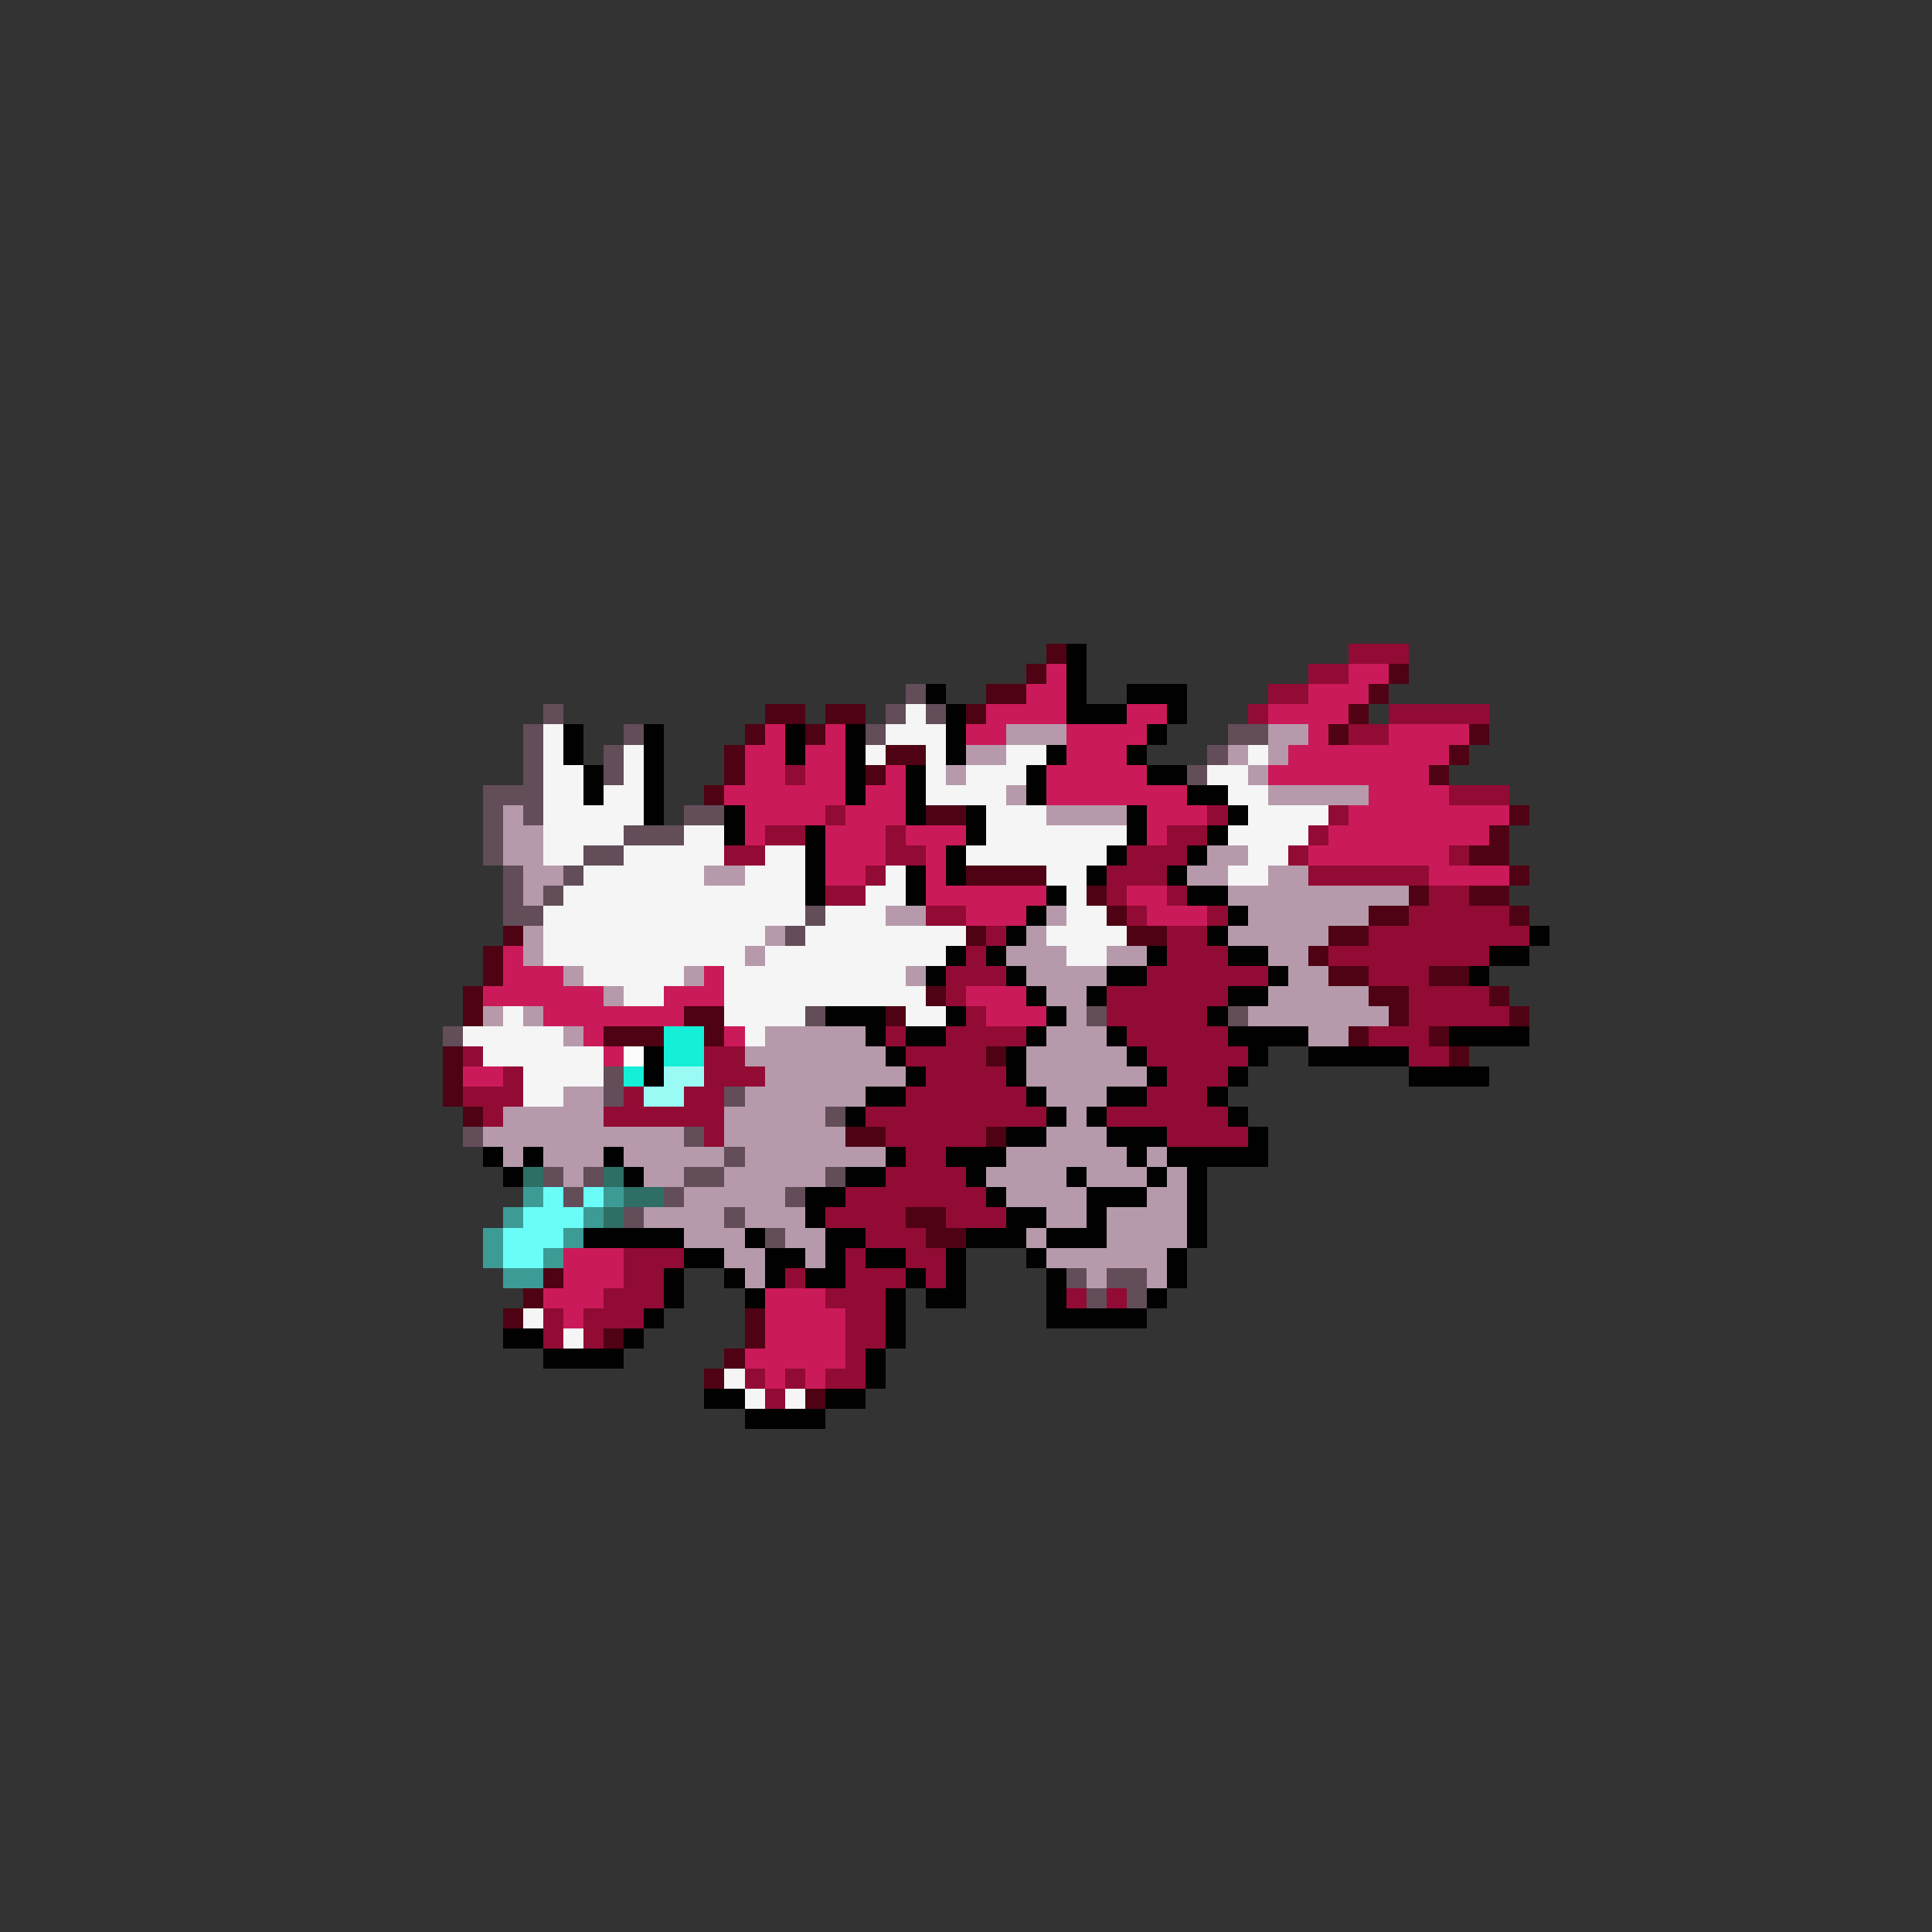 <svg xmlns="http://www.w3.org/2000/svg" viewBox="0 -0.5 96 96" shape-rendering="crispEdges">
<rect x="0" y="-0.5" width="96" height="96" fill="#333333" stroke="none"/>
<path stroke="#4e0213" d="M52 32h1M51 33h1M69 33h1M49 34h2M68 34h1M38 35h2M41 35h2M48 35h1M67 35h1M37 36h1M40 36h1M66 36h1M73 36h1M36 37h1M44 37h2M72 37h1M36 38h1M43 38h1M71 38h1M35 39h1M46 40h2M75 40h1M74 41h1M73 42h2M48 43h4M75 43h1M54 44h1M70 44h1M73 44h2M55 45h1M68 45h2M75 45h1M25 46h1M48 46h1M56 46h2M66 46h2M24 47h1M65 47h1M24 48h1M66 48h2M71 48h2M23 49h1M46 49h1M68 49h2M74 49h1M23 50h1M34 50h2M44 50h1M69 50h1M75 50h1M30 51h3M35 51h1M67 51h1M71 51h1M22 52h1M49 52h1M72 52h1M22 53h1M22 54h1M23 55h1M42 56h2M49 56h1M45 60h2M46 61h2M27 63h1M26 64h1M25 65h1M37 65h1M30 66h1M37 66h1M36 67h1M35 68h1M40 69h1" />
<path stroke="#010101" d="M53 32h1M53 33h1M46 34h1M53 34h1M56 34h3M47 35h1M53 35h3M58 35h1M28 36h1M32 36h1M39 36h1M42 36h1M47 36h1M57 36h1M28 37h1M32 37h1M39 37h1M42 37h1M47 37h1M52 37h1M56 37h1M29 38h1M32 38h1M42 38h1M45 38h1M51 38h1M57 38h2M29 39h1M32 39h1M42 39h1M45 39h1M51 39h1M59 39h2M32 40h1M36 40h1M45 40h1M48 40h1M56 40h1M61 40h1M36 41h1M40 41h1M48 41h1M56 41h1M60 41h1M40 42h1M47 42h1M55 42h1M59 42h1M40 43h1M45 43h1M47 43h1M54 43h1M58 43h1M40 44h1M45 44h1M52 44h1M59 44h2M51 45h1M61 45h1M50 46h1M60 46h1M76 46h1M47 47h1M49 47h1M57 47h1M61 47h2M74 47h2M46 48h1M50 48h1M55 48h2M63 48h1M73 48h1M51 49h1M54 49h1M61 49h2M41 50h3M47 50h1M52 50h1M60 50h1M43 51h1M45 51h2M51 51h1M55 51h1M61 51h4M72 51h4M32 52h1M44 52h1M50 52h1M56 52h1M62 52h1M65 52h5M32 53h1M45 53h1M50 53h1M57 53h1M61 53h1M70 53h4M43 54h2M51 54h1M55 54h2M60 54h1M42 55h1M52 55h1M54 55h1M61 55h1M50 56h2M55 56h3M62 56h1M24 57h1M26 57h1M30 57h1M44 57h1M47 57h3M56 57h1M58 57h5M25 58h1M31 58h1M42 58h2M48 58h1M53 58h1M57 58h1M59 58h1M40 59h2M49 59h1M54 59h3M59 59h1M40 60h1M50 60h2M54 60h1M59 60h1M29 61h5M37 61h1M41 61h2M48 61h3M52 61h3M59 61h1M34 62h2M38 62h2M41 62h1M43 62h2M47 62h1M51 62h1M58 62h1M33 63h1M36 63h1M38 63h1M40 63h2M45 63h1M47 63h1M52 63h1M58 63h1M33 64h1M37 64h1M44 64h1M46 64h2M52 64h1M57 64h1M32 65h1M44 65h1M52 65h5M25 66h2M31 66h1M44 66h1M27 67h4M43 67h1M43 68h1M35 69h2M41 69h2M37 70h4" />
<path stroke="#920b34" d="M67 32h3M65 33h2M63 34h2M62 35h1M69 35h5M67 36h2M39 38h1M72 39h3M41 40h1M60 40h1M66 40h1M38 41h2M44 41h1M58 41h2M65 41h1M36 42h2M44 42h2M56 42h3M64 42h1M72 42h1M43 43h1M55 43h3M65 43h6M41 44h2M55 44h1M58 44h1M71 44h2M46 45h2M56 45h1M60 45h1M70 45h5M49 46h1M58 46h2M68 46h8M48 47h1M58 47h3M66 47h8M47 48h3M57 48h6M68 48h3M47 49h1M55 49h6M70 49h4M48 50h1M55 50h5M70 50h5M44 51h1M47 51h4M56 51h5M68 51h3M23 52h1M35 52h2M45 52h4M57 52h5M70 52h2M25 53h1M35 53h3M46 53h4M58 53h3M23 54h3M31 54h1M34 54h2M45 54h6M57 54h3M24 55h1M30 55h6M43 55h9M55 55h6M35 56h1M44 56h5M58 56h4M45 57h2M44 58h4M42 59h7M41 60h4M47 60h3M43 61h3M31 62h3M42 62h1M45 62h2M31 63h2M39 63h1M42 63h3M46 63h1M30 64h3M41 64h3M53 64h1M55 64h1M27 65h1M29 65h3M42 65h2M27 66h1M29 66h1M42 66h2M42 67h1M37 68h1M39 68h1M41 68h2M38 69h1" />
<path stroke="#cb1a59" d="M52 33h1M67 33h2M51 34h2M65 34h3M49 35h4M56 35h2M63 35h4M38 36h1M41 36h1M48 36h2M53 36h4M65 36h1M69 36h4M37 37h2M40 37h2M53 37h3M64 37h8M37 38h2M40 38h2M44 38h1M52 38h5M63 38h8M36 39h6M43 39h2M52 39h7M68 39h4M37 40h4M42 40h3M57 40h3M67 40h8M37 41h1M41 41h3M45 41h3M57 41h1M66 41h8M41 42h3M46 42h1M65 42h7M41 43h2M46 43h1M71 43h4M46 44h6M56 44h2M48 45h3M57 45h3M25 47h1M25 48h3M35 48h1M24 49h6M33 49h3M48 49h3M27 50h7M49 50h3M29 51h1M36 51h1M30 52h1M23 53h2M28 62h3M28 63h3M27 64h3M38 64h3M28 65h1M38 65h4M38 66h4M37 67h5M38 68h1M40 68h1" />
<path stroke="#624d59" d="M45 34h1M27 35h1M44 35h1M46 35h1M26 36h1M31 36h1M43 36h1M61 36h2M26 37h1M30 37h1M60 37h1M26 38h1M30 38h1M59 38h1M24 39h3M24 40h1M26 40h1M34 40h2M24 41h1M31 41h3M24 42h1M29 42h2M25 43h1M28 43h1M25 44h1M27 44h1M25 45h2M40 45h1M39 46h1M40 50h1M54 50h1M61 50h1M22 51h1M30 53h1M30 54h1M36 54h1M41 55h1M23 56h1M34 56h1M36 57h1M27 58h1M29 58h1M34 58h2M41 58h1M28 59h1M33 59h1M39 59h1M31 60h1M36 60h1M38 61h1M53 63h1M55 63h2M54 64h1M56 64h1" />
<path stroke="#f5f5f6" d="M45 35h1M27 36h1M44 36h3M27 37h1M31 37h1M43 37h1M46 37h1M50 37h2M62 37h1M27 38h2M31 38h1M46 38h1M48 38h3M60 38h2M27 39h2M30 39h2M46 39h4M61 39h2M27 40h5M49 40h3M62 40h4M27 41h4M34 41h2M49 41h7M61 41h4M27 42h2M31 42h5M38 42h2M48 42h7M62 42h2M29 43h6M37 43h3M44 43h1M52 43h2M61 43h2M28 44h12M43 44h2M53 44h1M27 45h13M41 45h3M53 45h2M27 46h11M40 46h8M52 46h4M27 47h10M38 47h9M53 47h2M29 48h5M36 48h9M31 49h2M36 49h10M25 50h1M36 50h4M45 50h2M23 51h5M37 51h1M24 52h6M26 53h4M26 54h2M26 65h1M28 66h1M36 68h1M37 69h1M39 69h1" />
<path stroke="#b69aab" d="M50 36h3M63 36h2M48 37h2M61 37h1M63 37h1M47 38h1M62 38h1M50 39h1M63 39h5M25 40h1M52 40h4M25 41h2M25 42h2M60 42h2M26 43h2M35 43h2M59 43h2M63 43h2M26 44h1M61 44h9M44 45h2M52 45h1M62 45h6M26 46h1M38 46h1M51 46h1M61 46h5M26 47h1M37 47h1M50 47h3M55 47h2M63 47h2M28 48h1M34 48h1M45 48h1M51 48h4M64 48h2M30 49h1M52 49h2M63 49h5M24 50h1M26 50h1M53 50h1M62 50h7M28 51h1M38 51h5M52 51h3M65 51h2M37 52h7M51 52h5M38 53h7M51 53h6M28 54h2M37 54h6M52 54h3M25 55h5M36 55h5M53 55h1M24 56h10M36 56h6M52 56h3M25 57h1M27 57h3M31 57h5M37 57h7M50 57h6M57 57h1M28 58h1M32 58h2M36 58h5M49 58h4M54 58h3M58 58h1M34 59h5M50 59h4M57 59h2M32 60h4M37 60h3M52 60h2M55 60h4M34 61h3M39 61h2M51 61h1M55 61h4M36 62h2M40 62h1M52 62h6M37 63h1M54 63h1M57 63h1" />
<path stroke="#14efd7" d="M33 51h2M33 52h2M31 53h1" />
<path stroke="#fcfcfc" d="M31 52h1" />
<path stroke="#9afbf5" d="M33 53h2M32 54h2" />
<path stroke="#2e6e64" d="M26 58h1M30 58h1M31 59h2M30 60h1" />
<path stroke="#3d9b95" d="M26 59h1M30 59h1M25 60h1M29 60h1M24 61h1M28 61h1M24 62h1M27 62h1M25 63h2" />
<path stroke="#6afdf7" d="M27 59h1M29 59h1M26 60h3M25 61h3M25 62h2" />
</svg>